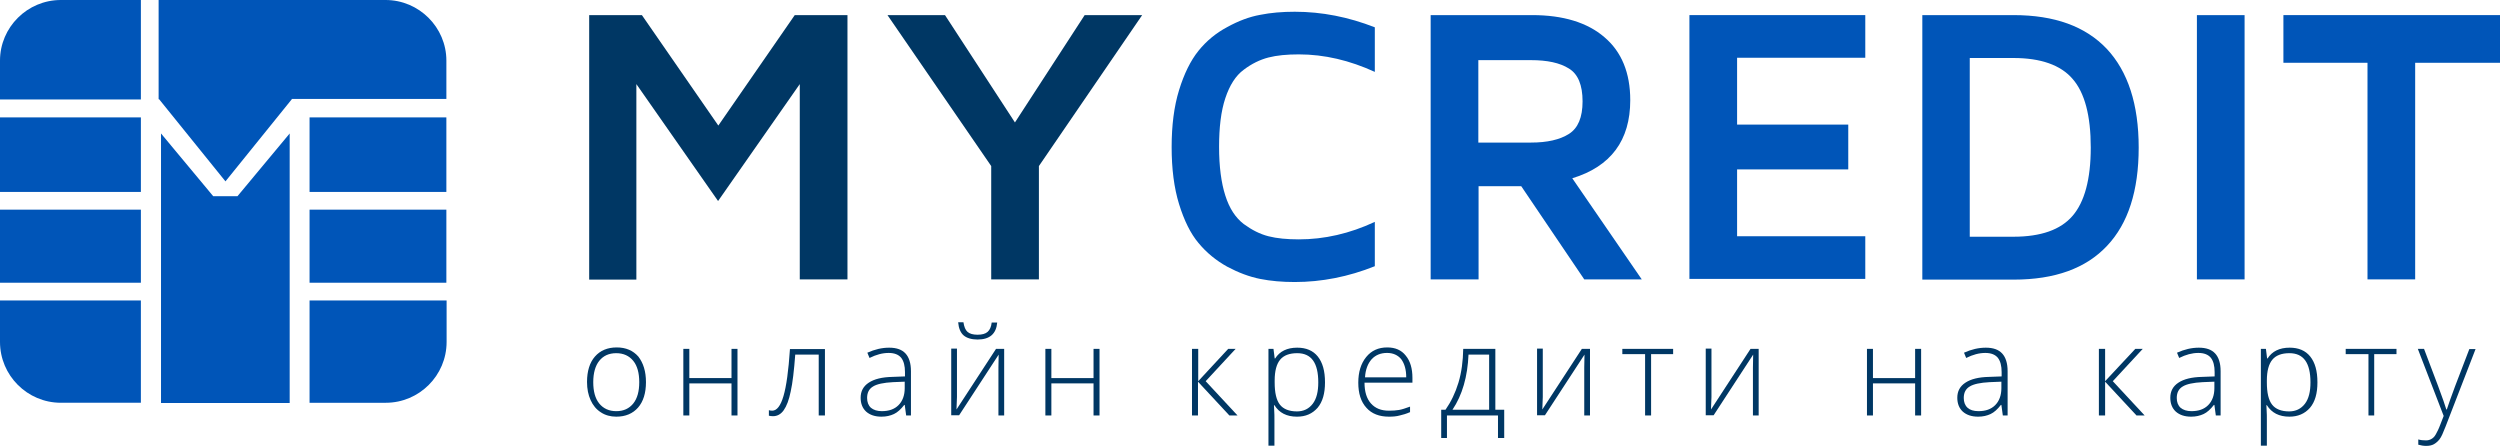 <?xml version="1.0" encoding="utf-8"?>
<!-- Generator: Adobe Illustrator 16.0.0, SVG Export Plug-In . SVG Version: 6.00 Build 0)  -->
<!DOCTYPE svg PUBLIC "-//W3C//DTD SVG 1.1//EN" "http://www.w3.org/Graphics/SVG/1.1/DTD/svg11.dtd">
<svg version="1.1" id="Шар_1" xmlns="http://www.w3.org/2000/svg" xmlns:xlink="http://www.w3.org/1999/xlink" x="0px" y="0px"
	 width="210px" height="37.455px" viewBox="0 0 210 37.455" enable-background="new 0 0 210 37.455" xml:space="preserve">
<g>
	<g>
		<rect y="17.611" fill="#0055B8" width="11.834" height="6.138"/>
		<rect x="26.003" y="17.611" fill="#0055B8" width="11.492" height="6.138"/>
		<rect x="26.003" y="9.861" fill="#0055B8" width="11.492" height="6.261"/>
		<rect y="9.861" fill="#0055B8" width="11.834" height="6.261"/>
		<path fill="#0055B8" d="M26.003,25.238v8.595h6.4c2.818,0,5.112-2.295,5.112-5.112v-3.482H26.003z"/>
		<path fill="#0055B8" d="M11.834,8.353V0H5.112C2.294,0,0,2.294,0,5.092v3.261H11.834z"/>
		<path fill="#0055B8" d="M11.834,25.238H0v3.482c0,2.817,2.294,5.112,5.112,5.112h6.722V25.238z"/>
		<g>
			<polygon fill="#0055B8" points="19.905,16.483 17.953,16.483 17.912,16.483 13.525,11.211 13.525,33.853 24.333,33.853 
				24.333,11.211 19.945,16.483 			"/>
			<path fill="#0055B8" d="M32.384,0h-19.06v8.333h0.04l5.575,6.902l5.575-6.902V8.312h1.49h11.492V5.092
				C37.495,2.294,35.201,0,32.384,0z"/>
		</g>
	</g>
	<g>
		<path fill="#003764" d="M54.261,32.102c0,0.905-0.222,1.63-0.664,2.134C53.154,34.738,52.55,35,51.765,35
			c-0.483,0-0.926-0.12-1.288-0.362c-0.382-0.241-0.665-0.584-0.865-1.026c-0.202-0.442-0.302-0.945-0.302-1.529
			c0-0.906,0.222-1.63,0.665-2.134c0.443-0.503,1.046-0.765,1.832-0.765c0.765,0,1.368,0.262,1.811,0.765
			C54.039,30.492,54.261,31.196,54.261,32.102z M49.833,32.102c0,0.766,0.161,1.368,0.503,1.792
			c0.342,0.422,0.825,0.644,1.429,0.644c0.624,0,1.086-0.222,1.429-0.644c0.342-0.424,0.503-1.026,0.503-1.792
			c0-0.765-0.161-1.368-0.503-1.791c-0.343-0.423-0.825-0.644-1.429-0.644c-0.624,0-1.087,0.221-1.429,0.644
			C50.014,30.714,49.833,31.316,49.833,32.102z"/>
		<path fill="#003764" d="M57.904,29.305v2.455h3.542v-2.455h0.503v5.595h-0.503v-2.696h-3.542v2.696H57.4v-5.595H57.904z"/>
		<path fill="#003764" d="M69.275,34.899h-0.503v-5.112H66.8c-0.101,1.349-0.222,2.396-0.382,3.1
			c-0.141,0.704-0.342,1.228-0.584,1.569c-0.242,0.343-0.543,0.504-0.906,0.504c-0.141,0-0.242-0.021-0.342-0.041v-0.463
			c0.061,0.021,0.161,0.041,0.281,0.041c0.383,0,0.705-0.402,0.946-1.229c0.242-0.824,0.423-2.133,0.543-3.944h2.939v5.575H69.275z"
			/>
		<path fill="#003764" d="M76.118,34.899l-0.121-0.886h-0.04c-0.282,0.362-0.563,0.624-0.865,0.765
			C74.79,34.919,74.448,35,74.045,35c-0.543,0-0.966-0.141-1.288-0.423c-0.302-0.281-0.463-0.663-0.463-1.167
			c0-0.543,0.222-0.966,0.685-1.268c0.463-0.303,1.107-0.463,1.972-0.483l1.067-0.04v-0.362c0-0.523-0.101-0.927-0.322-1.208
			c-0.222-0.262-0.564-0.402-1.047-0.402c-0.523,0-1.046,0.141-1.61,0.422l-0.182-0.442c0.624-0.282,1.228-0.422,1.832-0.422
			c0.624,0,1.067,0.16,1.369,0.482c0.301,0.322,0.462,0.825,0.462,1.489v3.724H76.118z M74.065,34.537
			c0.604,0,1.066-0.161,1.408-0.503c0.343-0.343,0.523-0.825,0.523-1.429v-0.544l-0.986,0.04c-0.785,0.041-1.349,0.161-1.67,0.362
			c-0.342,0.202-0.503,0.523-0.503,0.967c0,0.342,0.101,0.623,0.322,0.824C73.381,34.437,73.683,34.537,74.065,34.537z"/>
		<path fill="#003764" d="M80.385,29.305v4.045l-0.04,1.047l3.321-5.092h0.684v5.595h-0.482v-4.025l0.02-1.087l-3.321,5.093h-0.664
			v-5.596h0.483V29.305z M82.116,28.52c-0.503,0-0.906-0.121-1.167-0.343c-0.261-0.221-0.422-0.603-0.463-1.106h0.443
			c0.06,0.382,0.161,0.644,0.342,0.805c0.181,0.161,0.463,0.241,0.845,0.241c0.383,0,0.665-0.08,0.845-0.241
			c0.182-0.161,0.302-0.423,0.342-0.784h0.463C83.686,28.036,83.143,28.52,82.116,28.52z"/>
		<path fill="#003764" d="M88.315,29.305v2.455h3.542v-2.455h0.503v5.595h-0.503v-2.696h-3.542v2.696h-0.503v-5.595H88.315z"/>
		<path fill="#003764" d="M103.168,29.305h0.624l-2.516,2.716l2.677,2.879h-0.685l-2.637-2.838v2.838h-0.503v-5.595h0.523v2.716
			L103.168,29.305z"/>
		<path fill="#003764" d="M108.944,35c-0.865,0-1.489-0.322-1.893-0.966h-0.039l0.02,0.422c0.02,0.262,0.02,0.523,0.02,0.826v2.153
			h-0.502v-8.131h0.422l0.102,0.805h0.04c0.382-0.604,1.006-0.905,1.852-0.905c0.744,0,1.327,0.241,1.73,0.744
			c0.402,0.504,0.604,1.208,0.604,2.174c0,0.926-0.201,1.63-0.623,2.133C110.231,34.759,109.669,35,108.944,35z M108.944,34.558
			c0.564,0,1.007-0.222,1.328-0.644c0.322-0.424,0.463-1.027,0.463-1.792c0-1.65-0.583-2.455-1.771-2.455
			c-0.644,0-1.128,0.181-1.429,0.543c-0.302,0.362-0.463,0.946-0.463,1.751v0.161c0,0.865,0.141,1.489,0.442,1.871
			C107.798,34.356,108.28,34.558,108.944,34.558z"/>
		<path fill="#003764" d="M116.673,35c-0.805,0-1.449-0.241-1.892-0.745c-0.464-0.503-0.685-1.207-0.685-2.112
			c0-0.886,0.221-1.61,0.664-2.153c0.443-0.544,1.027-0.806,1.771-0.806c0.664,0,1.188,0.222,1.549,0.684
			c0.384,0.463,0.564,1.088,0.564,1.872v0.403h-4.025c0,0.765,0.182,1.348,0.543,1.751c0.362,0.402,0.846,0.604,1.51,0.604
			c0.322,0,0.604-0.021,0.846-0.061c0.241-0.04,0.543-0.141,0.926-0.281v0.463c-0.322,0.141-0.604,0.221-0.865,0.281
			C117.298,34.979,116.995,35,116.673,35z M116.512,29.646c-0.543,0-0.966,0.181-1.288,0.523c-0.322,0.362-0.523,0.865-0.563,1.529
			h3.462c0-0.645-0.141-1.147-0.422-1.529C117.418,29.827,117.015,29.646,116.512,29.646z"/>
		<path fill="#003764" d="M126.333,36.792h-0.502v-1.893h-4.287v1.893h-0.483v-2.375h0.362c0.463-0.665,0.825-1.41,1.087-2.274
			c0.262-0.866,0.382-1.812,0.401-2.838h2.698v5.112h0.745v2.375H126.333z M125.087,34.417v-4.63h-1.732
			c-0.08,1.852-0.522,3.402-1.348,4.63H125.087z"/>
		<path fill="#003764" d="M129.594,29.305v4.045l-0.04,1.047l3.322-5.092h0.684v5.595h-0.483v-4.025l0.021-1.087l-3.322,5.093
			h-0.663v-5.596h0.482V29.305z"/>
		<path fill="#003764" d="M143.763,29.305v4.045l-0.04,1.047l3.321-5.092h0.684v5.595h-0.482v-4.025l0.02-1.087l-3.321,5.093h-0.663
			v-5.596h0.482V29.305z"/>
		<path fill="#003764" d="M140.563,29.747h-1.871v5.152h-0.504v-5.152h-1.912v-0.442h4.267v0.442H140.563z"/>
		<path fill="#003764" d="M157.328,29.305v2.455h3.542v-2.455h0.504v5.595h-0.504v-2.696h-3.542v2.696h-0.503v-5.595H157.328z"/>
		<path fill="#003764" d="M168.237,34.899l-0.121-0.886h-0.04c-0.282,0.362-0.563,0.624-0.866,0.765
			c-0.301,0.141-0.644,0.222-1.046,0.222c-0.543,0-0.966-0.141-1.288-0.423c-0.302-0.281-0.463-0.663-0.463-1.167
			c0-0.543,0.222-0.966,0.685-1.268c0.463-0.303,1.106-0.463,1.972-0.483l1.067-0.04v-0.362c0-0.523-0.102-0.927-0.322-1.208
			c-0.222-0.262-0.563-0.402-1.047-0.402c-0.522,0-1.046,0.141-1.609,0.422l-0.182-0.442c0.623-0.282,1.228-0.422,1.831-0.422
			c0.625,0,1.066,0.16,1.369,0.482c0.302,0.322,0.463,0.825,0.463,1.489v3.724H168.237z M166.185,34.537
			c0.604,0,1.066-0.161,1.408-0.503c0.342-0.343,0.523-0.825,0.523-1.429v-0.544l-0.985,0.04c-0.786,0.041-1.349,0.161-1.671,0.362
			c-0.343,0.202-0.504,0.523-0.504,0.967c0,0.342,0.101,0.623,0.322,0.824C165.479,34.437,165.782,34.537,166.185,34.537z"/>
		<path fill="#003764" d="M179.366,29.305h0.625l-2.516,2.716l2.676,2.879h-0.684l-2.637-2.838v2.838h-0.523v-5.595h0.523v2.716
			L179.366,29.305z"/>
		<path fill="#003764" d="M186.129,34.899l-0.12-0.886h-0.041c-0.281,0.362-0.562,0.624-0.864,0.765
			c-0.303,0.141-0.645,0.222-1.047,0.222c-0.544,0-0.966-0.141-1.288-0.423c-0.303-0.281-0.463-0.663-0.463-1.167
			c0-0.543,0.221-0.966,0.684-1.268c0.463-0.303,1.107-0.463,1.973-0.483l1.066-0.04v-0.362c0-0.523-0.1-0.927-0.322-1.208
			c-0.221-0.262-0.562-0.402-1.046-0.402c-0.523,0-1.047,0.141-1.61,0.422l-0.182-0.442c0.625-0.282,1.229-0.422,1.832-0.422
			c0.624,0,1.066,0.16,1.368,0.482c0.303,0.322,0.463,0.825,0.463,1.489v3.724H186.129z M184.076,34.537
			c0.604,0,1.067-0.161,1.409-0.503c0.342-0.343,0.523-0.825,0.523-1.429v-0.544l-0.986,0.04c-0.785,0.041-1.349,0.161-1.671,0.362
			c-0.341,0.202-0.503,0.523-0.503,0.967c0,0.342,0.102,0.623,0.322,0.824C183.392,34.437,183.694,34.537,184.076,34.537z"/>
		<path fill="#003764" d="M192.308,35c-0.864,0-1.488-0.322-1.892-0.966h-0.041l0.021,0.422c0.02,0.262,0.02,0.523,0.02,0.826v2.153
			h-0.503v-8.131h0.424l0.1,0.805h0.04c0.383-0.604,1.007-0.905,1.853-0.905c0.744,0,1.328,0.241,1.73,0.744
			c0.402,0.504,0.604,1.208,0.604,2.174c0,0.926-0.201,1.63-0.625,2.133C193.597,34.759,193.013,35,192.308,35z M192.288,34.558
			c0.563,0,1.006-0.222,1.328-0.644c0.322-0.424,0.463-1.027,0.463-1.792c0-1.65-0.584-2.455-1.771-2.455
			c-0.644,0-1.127,0.181-1.428,0.543c-0.303,0.362-0.464,0.946-0.464,1.751v0.161c0,0.865,0.142,1.489,0.443,1.871
			C191.141,34.356,191.624,34.558,192.288,34.558z"/>
		<path fill="#003764" d="M201.304,29.747h-1.871v5.152h-0.482v-5.152h-1.912v-0.442h4.266V29.747z"/>
		<path fill="#003764" d="M203.097,29.305h0.522l1.188,3.14c0.362,0.966,0.583,1.609,0.684,1.952h0.041
			c0.141-0.443,0.382-1.107,0.703-1.973l1.188-3.1h0.523l-2.516,6.501c-0.201,0.523-0.362,0.886-0.503,1.066
			c-0.142,0.182-0.302,0.322-0.483,0.424c-0.182,0.1-0.402,0.14-0.664,0.14c-0.201,0-0.423-0.04-0.644-0.101v-0.442
			c0.2,0.061,0.423,0.08,0.644,0.08c0.182,0,0.322-0.04,0.463-0.121c0.141-0.079,0.262-0.201,0.362-0.382
			c0.102-0.181,0.241-0.442,0.382-0.825c0.142-0.382,0.242-0.624,0.282-0.725L203.097,29.305z"/>
	</g>
	<path fill="#003764" d="M49.491,23.468V1.269h4.428l6.42,9.278l6.42-9.278h4.428v22.199h-4.006V7.064l-6.863,9.822l-6.863-9.822
		v16.423h-3.965V23.468z"/>
	<path fill="#003764" d="M74.548,1.269h4.831l5.876,9.017l5.857-9.017h4.83l-8.674,12.68v9.52h-4.006v-9.52L74.548,1.269z"/>
	<path fill="#0055B8" d="M99.042,17.147c-0.423-1.368-0.624-2.978-0.624-4.79c0-1.811,0.201-3.421,0.624-4.789
		c0.422-1.37,0.966-2.477,1.63-3.302c0.664-0.824,1.469-1.489,2.415-1.992c0.946-0.523,1.871-0.865,2.757-1.026
		c0.906-0.182,1.872-0.262,2.918-0.262c2.274,0,4.509,0.442,6.723,1.308v3.744c-2.113-0.966-4.227-1.47-6.38-1.47
		c-1.007,0-1.852,0.081-2.556,0.262c-0.705,0.182-1.409,0.523-2.073,1.027c-0.685,0.503-1.188,1.308-1.55,2.395
		s-0.523,2.456-0.523,4.086c0,1.649,0.181,3.019,0.523,4.085c0.342,1.087,0.865,1.872,1.55,2.396
		c0.684,0.503,1.368,0.846,2.073,1.026c0.704,0.182,1.569,0.262,2.556,0.262c2.134,0,4.267-0.483,6.38-1.47v3.724
		c-2.214,0.886-4.468,1.329-6.723,1.329c-1.046,0-2.012-0.081-2.918-0.262c-0.905-0.182-1.811-0.523-2.757-1.026
		c-0.946-0.523-1.751-1.188-2.415-1.993C100.008,19.623,99.465,18.517,99.042,17.147z"/>
	<path fill="#0055B8" d="M120.175,23.468V1.269h8.533c2.598,0,4.63,0.623,6.059,1.852c1.449,1.228,2.174,2.999,2.174,5.293
		c0,3.381-1.631,5.574-4.87,6.561l5.836,8.494h-4.83l-5.294-7.829H124.2v7.829H120.175z M124.18,11.976h4.428
		c1.349,0,2.416-0.241,3.181-0.725c0.765-0.482,1.147-1.39,1.147-2.737c0-1.368-0.383-2.295-1.147-2.758
		c-0.765-0.482-1.832-0.704-3.181-0.704h-4.428V11.976z"/>
	<path fill="#0055B8" d="M141.911,23.468V1.269h14.773v3.582h-10.768v5.615h9.338v3.764h-9.338v5.615h10.768v3.583h-14.773V23.468z"
		/>
	<path fill="#0055B8" d="M161.475,23.468V1.269h7.668c3.442,0,6.038,0.945,7.829,2.837c1.771,1.893,2.678,4.649,2.678,8.293
		c0,3.622-0.886,6.38-2.658,8.251c-1.77,1.892-4.387,2.838-7.828,2.838h-7.688V23.468z M165.46,19.885h3.663
		c2.314,0,3.964-0.583,4.971-1.751c1.007-1.167,1.53-3.079,1.53-5.735c0-2.677-0.504-4.609-1.53-5.776
		c-1.007-1.168-2.677-1.751-4.971-1.751h-3.663V19.885z"/>
	<path fill="#0055B8" d="M184.54,23.468V1.269h4.005v22.199H184.54z"/>
	<path fill="#0055B8" d="M191.806,5.273V1.269H210v4.005h-7.126v18.194h-4.004V5.273H191.806z"/>
</g>
</svg>
